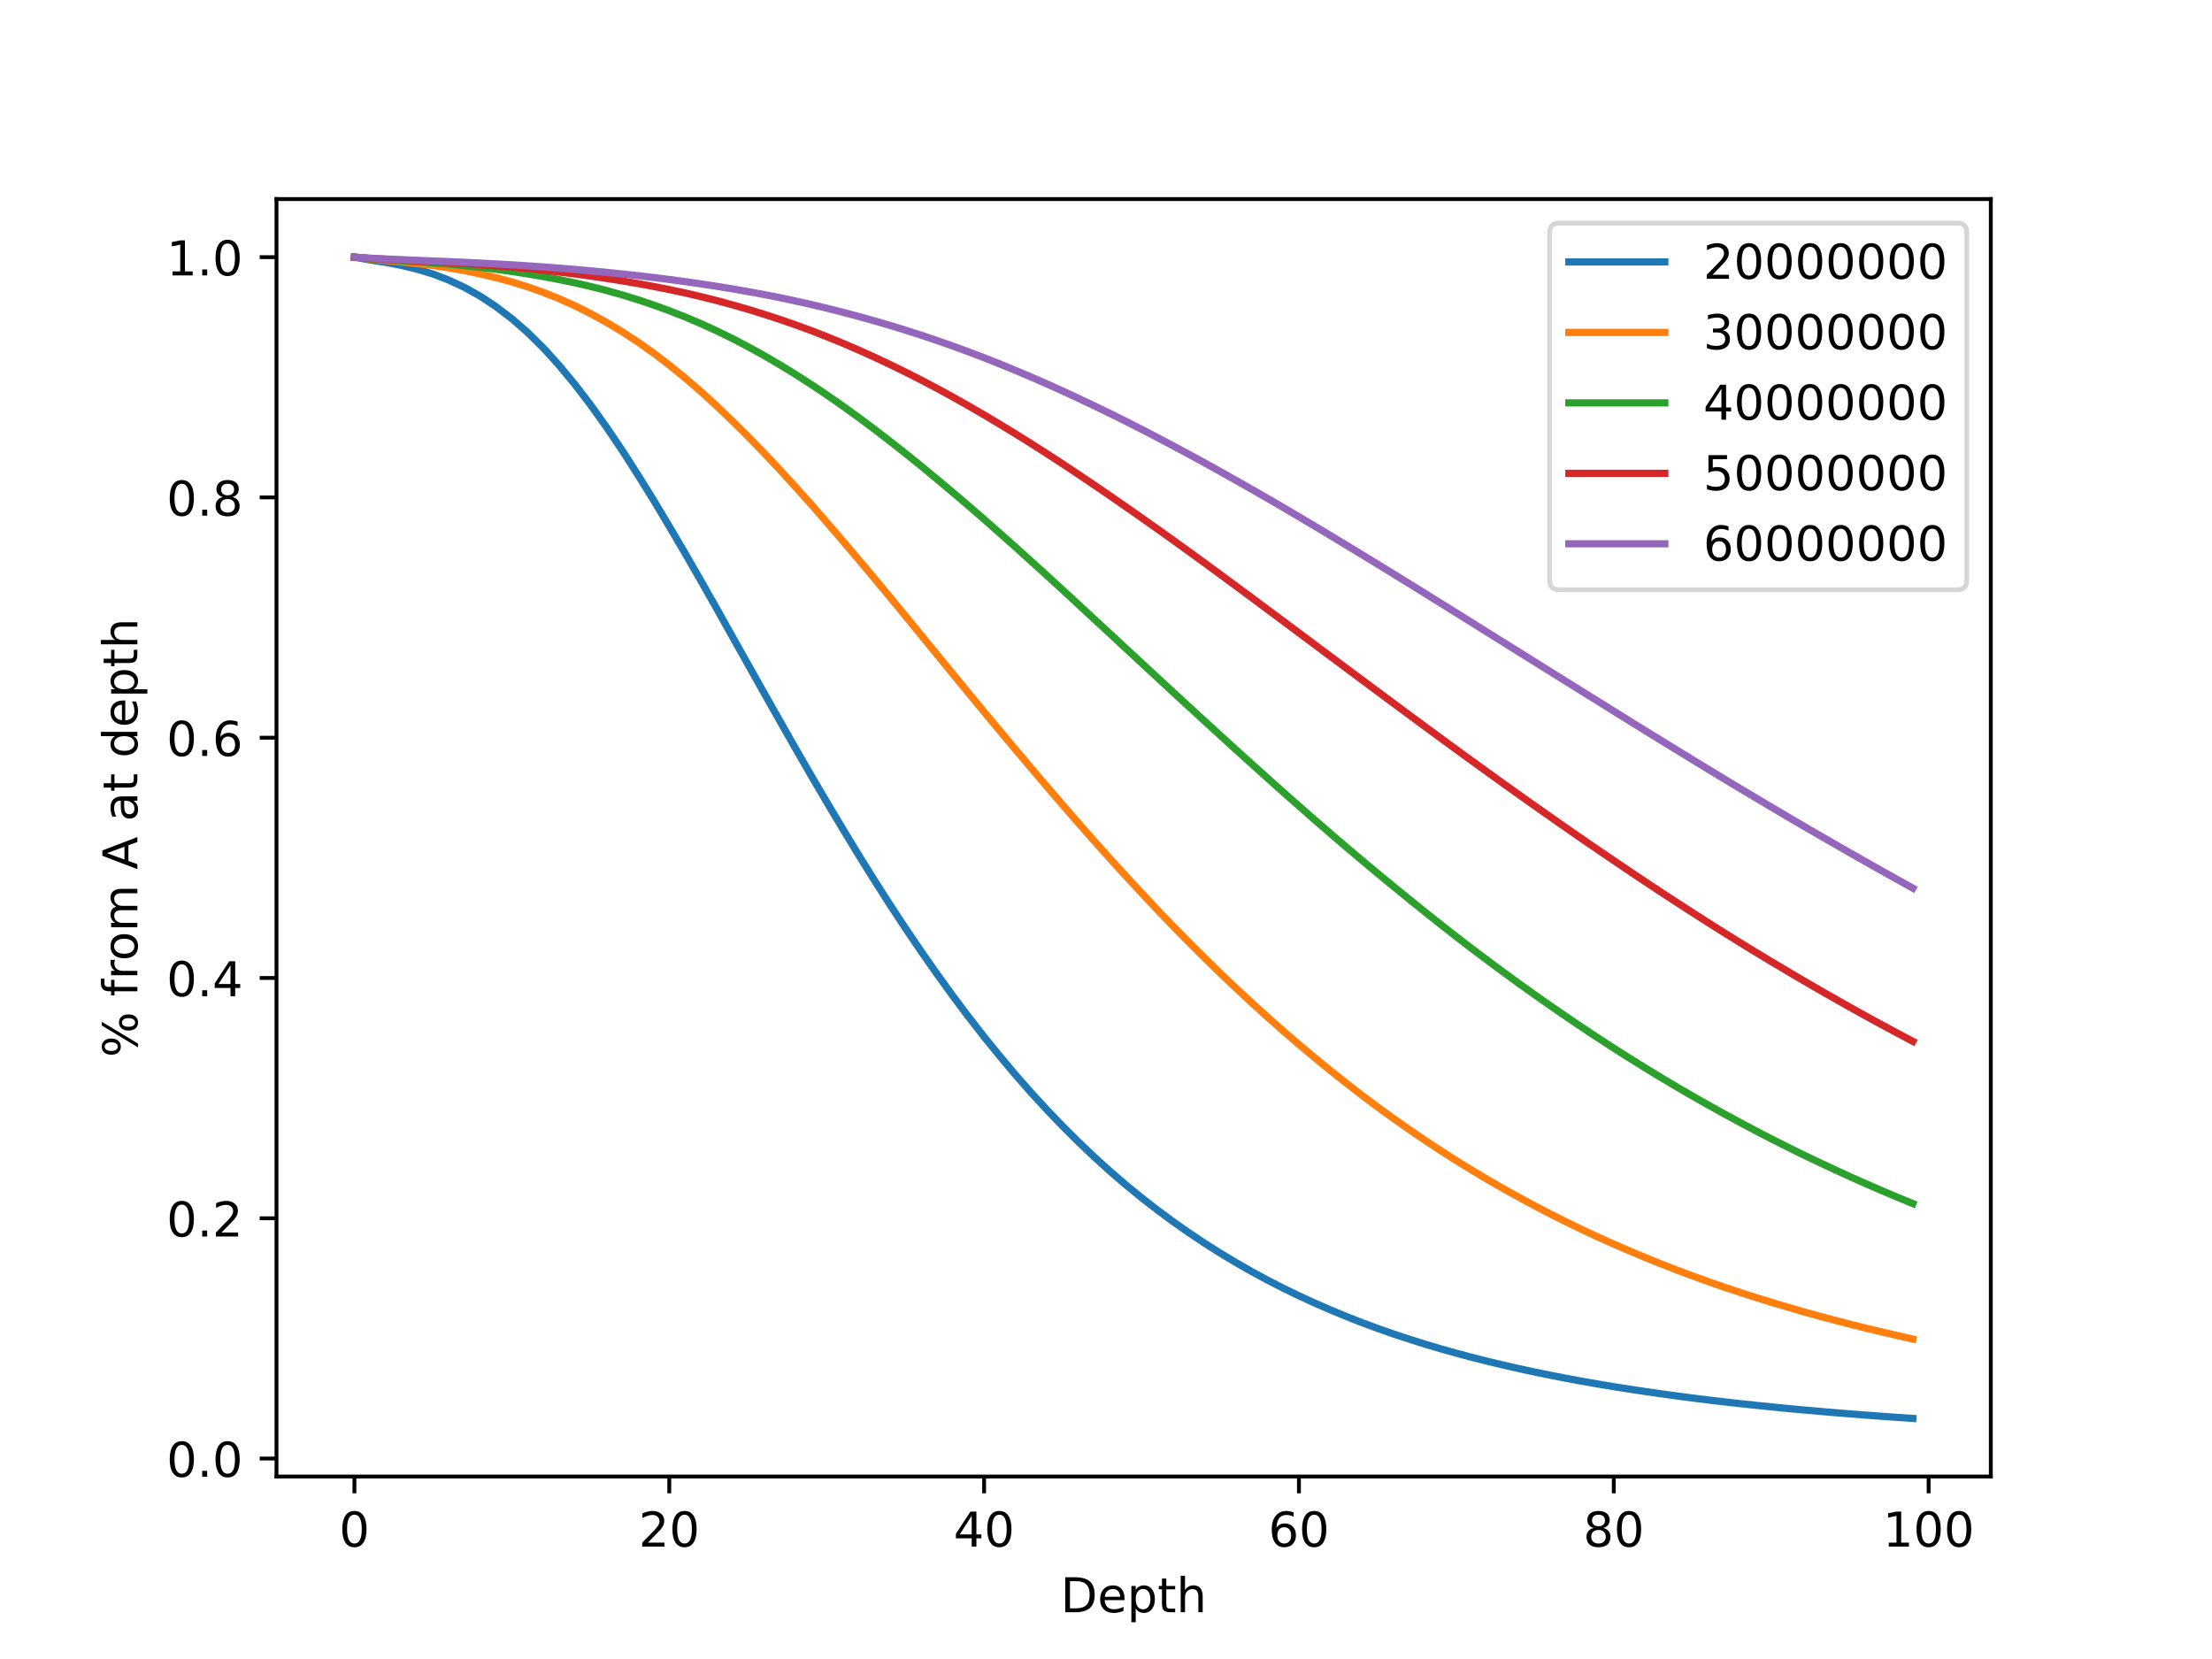 <?xml version="1.0" encoding="utf-8" standalone="no"?>
<!DOCTYPE svg PUBLIC "-//W3C//DTD SVG 1.1//EN"
  "http://www.w3.org/Graphics/SVG/1.1/DTD/svg11.dtd">
<!-- Created with matplotlib (https://matplotlib.org/) -->
<svg height="345.6pt" version="1.1" viewBox="0 0 460.8 345.6" width="460.8pt" xmlns="http://www.w3.org/2000/svg" xmlns:xlink="http://www.w3.org/1999/xlink">
 <defs>
  <style type="text/css">
*{stroke-linecap:butt;stroke-linejoin:round;}
  </style>
 </defs>
 <g id="figure_1">
  <g id="patch_1">
   <path d="M 0 345.6 
L 460.8 345.6 
L 460.8 0 
L 0 0 
z
" style="fill:#ffffff;"/>
  </g>
  <g id="axes_1">
   <g id="patch_2">
    <path d="M 57.6 307.584 
L 414.72 307.584 
L 414.72 41.472 
L 57.6 41.472 
z
" style="fill:#ffffff;"/>
   </g>
   <g id="matplotlib.axis_1">
    <g id="xtick_1">
     <g id="line2d_1">
      <defs>
       <path d="M 0 0 
L 0 3.5 
" id="m5c1bec80b6" style="stroke:#000000;stroke-width:0.8;"/>
      </defs>
      <g>
       <use style="stroke:#000000;stroke-width:0.8;" x="73.833" xlink:href="#m5c1bec80b6" y="307.584"/>
      </g>
     </g>
     <g id="text_1">
      <!-- 0 -->
      <defs>
       <path d="M 31.781 66.406 
Q 24.172 66.406 20.328 58.906 
Q 16.5 51.422 16.5 36.375 
Q 16.5 21.391 20.328 13.891 
Q 24.172 6.391 31.781 6.391 
Q 39.453 6.391 43.281 13.891 
Q 47.125 21.391 47.125 36.375 
Q 47.125 51.422 43.281 58.906 
Q 39.453 66.406 31.781 66.406 
z
M 31.781 74.219 
Q 44.047 74.219 50.516 64.516 
Q 56.984 54.828 56.984 36.375 
Q 56.984 17.969 50.516 8.266 
Q 44.047 -1.422 31.781 -1.422 
Q 19.531 -1.422 13.062 8.266 
Q 6.594 17.969 6.594 36.375 
Q 6.594 54.828 13.062 64.516 
Q 19.531 74.219 31.781 74.219 
z
" id="DejaVuSans-48"/>
      </defs>
      <g transform="translate(70.651 322.182)scale(0.1 -0.1)">
       <use xlink:href="#DejaVuSans-48"/>
      </g>
     </g>
    </g>
    <g id="xtick_2">
     <g id="line2d_2">
      <g>
       <use style="stroke:#000000;stroke-width:0.8;" x="139.42" xlink:href="#m5c1bec80b6" y="307.584"/>
      </g>
     </g>
     <g id="text_2">
      <!-- 20 -->
      <defs>
       <path d="M 19.188 8.297 
L 53.609 8.297 
L 53.609 0 
L 7.328 0 
L 7.328 8.297 
Q 12.938 14.109 22.625 23.891 
Q 32.328 33.688 34.812 36.531 
Q 39.547 41.844 41.422 45.531 
Q 43.312 49.219 43.312 52.781 
Q 43.312 58.594 39.234 62.25 
Q 35.156 65.922 28.609 65.922 
Q 23.969 65.922 18.812 64.312 
Q 13.672 62.703 7.812 59.422 
L 7.812 69.391 
Q 13.766 71.781 18.938 73 
Q 24.125 74.219 28.422 74.219 
Q 39.75 74.219 46.484 68.547 
Q 53.219 62.891 53.219 53.422 
Q 53.219 48.922 51.531 44.891 
Q 49.859 40.875 45.406 35.406 
Q 44.188 33.984 37.641 27.219 
Q 31.109 20.453 19.188 8.297 
z
" id="DejaVuSans-50"/>
      </defs>
      <g transform="translate(133.057 322.182)scale(0.1 -0.1)">
       <use xlink:href="#DejaVuSans-50"/>
       <use x="63.623" xlink:href="#DejaVuSans-48"/>
      </g>
     </g>
    </g>
    <g id="xtick_3">
     <g id="line2d_3">
      <g>
       <use style="stroke:#000000;stroke-width:0.8;" x="205.006" xlink:href="#m5c1bec80b6" y="307.584"/>
      </g>
     </g>
     <g id="text_3">
      <!-- 40 -->
      <defs>
       <path d="M 37.797 64.312 
L 12.891 25.391 
L 37.797 25.391 
z
M 35.203 72.906 
L 47.609 72.906 
L 47.609 25.391 
L 58.016 25.391 
L 58.016 17.188 
L 47.609 17.188 
L 47.609 0 
L 37.797 0 
L 37.797 17.188 
L 4.891 17.188 
L 4.891 26.703 
z
" id="DejaVuSans-52"/>
      </defs>
      <g transform="translate(198.644 322.182)scale(0.1 -0.1)">
       <use xlink:href="#DejaVuSans-52"/>
       <use x="63.623" xlink:href="#DejaVuSans-48"/>
      </g>
     </g>
    </g>
    <g id="xtick_4">
     <g id="line2d_4">
      <g>
       <use style="stroke:#000000;stroke-width:0.8;" x="270.593" xlink:href="#m5c1bec80b6" y="307.584"/>
      </g>
     </g>
     <g id="text_4">
      <!-- 60 -->
      <defs>
       <path d="M 33.016 40.375 
Q 26.375 40.375 22.484 35.828 
Q 18.609 31.297 18.609 23.391 
Q 18.609 15.531 22.484 10.953 
Q 26.375 6.391 33.016 6.391 
Q 39.656 6.391 43.531 10.953 
Q 47.406 15.531 47.406 23.391 
Q 47.406 31.297 43.531 35.828 
Q 39.656 40.375 33.016 40.375 
z
M 52.594 71.297 
L 52.594 62.312 
Q 48.875 64.062 45.094 64.984 
Q 41.312 65.922 37.594 65.922 
Q 27.828 65.922 22.672 59.328 
Q 17.531 52.734 16.797 39.406 
Q 19.672 43.656 24.016 45.922 
Q 28.375 48.188 33.594 48.188 
Q 44.578 48.188 50.953 41.516 
Q 57.328 34.859 57.328 23.391 
Q 57.328 12.156 50.688 5.359 
Q 44.047 -1.422 33.016 -1.422 
Q 20.359 -1.422 13.672 8.266 
Q 6.984 17.969 6.984 36.375 
Q 6.984 53.656 15.188 63.938 
Q 23.391 74.219 37.203 74.219 
Q 40.922 74.219 44.703 73.484 
Q 48.484 72.75 52.594 71.297 
z
" id="DejaVuSans-54"/>
      </defs>
      <g transform="translate(264.231 322.182)scale(0.1 -0.1)">
       <use xlink:href="#DejaVuSans-54"/>
       <use x="63.623" xlink:href="#DejaVuSans-48"/>
      </g>
     </g>
    </g>
    <g id="xtick_5">
     <g id="line2d_5">
      <g>
       <use style="stroke:#000000;stroke-width:0.8;" x="336.18" xlink:href="#m5c1bec80b6" y="307.584"/>
      </g>
     </g>
     <g id="text_5">
      <!-- 80 -->
      <defs>
       <path d="M 31.781 34.625 
Q 24.75 34.625 20.719 30.859 
Q 16.703 27.094 16.703 20.516 
Q 16.703 13.922 20.719 10.156 
Q 24.75 6.391 31.781 6.391 
Q 38.812 6.391 42.859 10.172 
Q 46.922 13.969 46.922 20.516 
Q 46.922 27.094 42.891 30.859 
Q 38.875 34.625 31.781 34.625 
z
M 21.922 38.812 
Q 15.578 40.375 12.031 44.719 
Q 8.5 49.078 8.5 55.328 
Q 8.5 64.062 14.719 69.141 
Q 20.953 74.219 31.781 74.219 
Q 42.672 74.219 48.875 69.141 
Q 55.078 64.062 55.078 55.328 
Q 55.078 49.078 51.531 44.719 
Q 48 40.375 41.703 38.812 
Q 48.828 37.156 52.797 32.312 
Q 56.781 27.484 56.781 20.516 
Q 56.781 9.906 50.312 4.234 
Q 43.844 -1.422 31.781 -1.422 
Q 19.734 -1.422 13.25 4.234 
Q 6.781 9.906 6.781 20.516 
Q 6.781 27.484 10.781 32.312 
Q 14.797 37.156 21.922 38.812 
z
M 18.312 54.391 
Q 18.312 48.734 21.844 45.562 
Q 25.391 42.391 31.781 42.391 
Q 38.141 42.391 41.719 45.562 
Q 45.312 48.734 45.312 54.391 
Q 45.312 60.062 41.719 63.234 
Q 38.141 66.406 31.781 66.406 
Q 25.391 66.406 21.844 63.234 
Q 18.312 60.062 18.312 54.391 
z
" id="DejaVuSans-56"/>
      </defs>
      <g transform="translate(329.817 322.182)scale(0.1 -0.1)">
       <use xlink:href="#DejaVuSans-56"/>
       <use x="63.623" xlink:href="#DejaVuSans-48"/>
      </g>
     </g>
    </g>
    <g id="xtick_6">
     <g id="line2d_6">
      <g>
       <use style="stroke:#000000;stroke-width:0.8;" x="401.767" xlink:href="#m5c1bec80b6" y="307.584"/>
      </g>
     </g>
     <g id="text_6">
      <!-- 100 -->
      <defs>
       <path d="M 12.406 8.297 
L 28.516 8.297 
L 28.516 63.922 
L 10.984 60.406 
L 10.984 69.391 
L 28.422 72.906 
L 38.281 72.906 
L 38.281 8.297 
L 54.391 8.297 
L 54.391 0 
L 12.406 0 
z
" id="DejaVuSans-49"/>
      </defs>
      <g transform="translate(392.223 322.182)scale(0.1 -0.1)">
       <use xlink:href="#DejaVuSans-49"/>
       <use x="63.623" xlink:href="#DejaVuSans-48"/>
       <use x="127.246" xlink:href="#DejaVuSans-48"/>
      </g>
     </g>
    </g>
    <g id="text_7">
     <!-- Depth -->
     <defs>
      <path d="M 19.672 64.797 
L 19.672 8.109 
L 31.594 8.109 
Q 46.688 8.109 53.688 14.938 
Q 60.688 21.781 60.688 36.531 
Q 60.688 51.172 53.688 57.984 
Q 46.688 64.797 31.594 64.797 
z
M 9.812 72.906 
L 30.078 72.906 
Q 51.266 72.906 61.172 64.094 
Q 71.094 55.281 71.094 36.531 
Q 71.094 17.672 61.125 8.828 
Q 51.172 0 30.078 0 
L 9.812 0 
z
" id="DejaVuSans-68"/>
      <path d="M 56.203 29.594 
L 56.203 25.203 
L 14.891 25.203 
Q 15.484 15.922 20.484 11.062 
Q 25.484 6.203 34.422 6.203 
Q 39.594 6.203 44.453 7.469 
Q 49.312 8.734 54.109 11.281 
L 54.109 2.781 
Q 49.266 0.734 44.188 -0.344 
Q 39.109 -1.422 33.891 -1.422 
Q 20.797 -1.422 13.156 6.188 
Q 5.516 13.812 5.516 26.812 
Q 5.516 40.234 12.766 48.109 
Q 20.016 56 32.328 56 
Q 43.359 56 49.781 48.891 
Q 56.203 41.797 56.203 29.594 
z
M 47.219 32.234 
Q 47.125 39.594 43.094 43.984 
Q 39.062 48.391 32.422 48.391 
Q 24.906 48.391 20.391 44.141 
Q 15.875 39.891 15.188 32.172 
z
" id="DejaVuSans-101"/>
      <path d="M 18.109 8.203 
L 18.109 -20.797 
L 9.078 -20.797 
L 9.078 54.688 
L 18.109 54.688 
L 18.109 46.391 
Q 20.953 51.266 25.266 53.625 
Q 29.594 56 35.594 56 
Q 45.562 56 51.781 48.094 
Q 58.016 40.188 58.016 27.297 
Q 58.016 14.406 51.781 6.484 
Q 45.562 -1.422 35.594 -1.422 
Q 29.594 -1.422 25.266 0.953 
Q 20.953 3.328 18.109 8.203 
z
M 48.688 27.297 
Q 48.688 37.203 44.609 42.844 
Q 40.531 48.484 33.406 48.484 
Q 26.266 48.484 22.188 42.844 
Q 18.109 37.203 18.109 27.297 
Q 18.109 17.391 22.188 11.75 
Q 26.266 6.109 33.406 6.109 
Q 40.531 6.109 44.609 11.75 
Q 48.688 17.391 48.688 27.297 
z
" id="DejaVuSans-112"/>
      <path d="M 18.312 70.219 
L 18.312 54.688 
L 36.812 54.688 
L 36.812 47.703 
L 18.312 47.703 
L 18.312 18.016 
Q 18.312 11.328 20.141 9.422 
Q 21.969 7.516 27.594 7.516 
L 36.812 7.516 
L 36.812 0 
L 27.594 0 
Q 17.188 0 13.234 3.875 
Q 9.281 7.766 9.281 18.016 
L 9.281 47.703 
L 2.688 47.703 
L 2.688 54.688 
L 9.281 54.688 
L 9.281 70.219 
z
" id="DejaVuSans-116"/>
      <path d="M 54.891 33.016 
L 54.891 0 
L 45.906 0 
L 45.906 32.719 
Q 45.906 40.484 42.875 44.328 
Q 39.844 48.188 33.797 48.188 
Q 26.516 48.188 22.312 43.547 
Q 18.109 38.922 18.109 30.906 
L 18.109 0 
L 9.078 0 
L 9.078 75.984 
L 18.109 75.984 
L 18.109 46.188 
Q 21.344 51.125 25.703 53.562 
Q 30.078 56 35.797 56 
Q 45.219 56 50.047 50.172 
Q 54.891 44.344 54.891 33.016 
z
" id="DejaVuSans-104"/>
     </defs>
     <g transform="translate(220.93 335.861)scale(0.1 -0.1)">
      <use xlink:href="#DejaVuSans-68"/>
      <use x="77.002" xlink:href="#DejaVuSans-101"/>
      <use x="138.525" xlink:href="#DejaVuSans-112"/>
      <use x="202.002" xlink:href="#DejaVuSans-116"/>
      <use x="241.211" xlink:href="#DejaVuSans-104"/>
     </g>
    </g>
   </g>
   <g id="matplotlib.axis_2">
    <g id="ytick_1">
     <g id="line2d_7">
      <defs>
       <path d="M 0 0 
L -3.5 0 
" id="m03c098bdc5" style="stroke:#000000;stroke-width:0.8;"/>
      </defs>
      <g>
       <use style="stroke:#000000;stroke-width:0.8;" x="57.6" xlink:href="#m03c098bdc5" y="303.841"/>
      </g>
     </g>
     <g id="text_8">
      <!-- 0.0 -->
      <defs>
       <path d="M 10.688 12.406 
L 21 12.406 
L 21 0 
L 10.688 0 
z
" id="DejaVuSans-46"/>
      </defs>
      <g transform="translate(34.697 307.64)scale(0.1 -0.1)">
       <use xlink:href="#DejaVuSans-48"/>
       <use x="63.623" xlink:href="#DejaVuSans-46"/>
       <use x="95.41" xlink:href="#DejaVuSans-48"/>
      </g>
     </g>
    </g>
    <g id="ytick_2">
     <g id="line2d_8">
      <g>
       <use style="stroke:#000000;stroke-width:0.8;" x="57.6" xlink:href="#m03c098bdc5" y="253.786"/>
      </g>
     </g>
     <g id="text_9">
      <!-- 0.2 -->
      <g transform="translate(34.697 257.585)scale(0.1 -0.1)">
       <use xlink:href="#DejaVuSans-48"/>
       <use x="63.623" xlink:href="#DejaVuSans-46"/>
       <use x="95.41" xlink:href="#DejaVuSans-50"/>
      </g>
     </g>
    </g>
    <g id="ytick_3">
     <g id="line2d_9">
      <g>
       <use style="stroke:#000000;stroke-width:0.8;" x="57.6" xlink:href="#m03c098bdc5" y="203.732"/>
      </g>
     </g>
     <g id="text_10">
      <!-- 0.4 -->
      <g transform="translate(34.697 207.531)scale(0.1 -0.1)">
       <use xlink:href="#DejaVuSans-48"/>
       <use x="63.623" xlink:href="#DejaVuSans-46"/>
       <use x="95.41" xlink:href="#DejaVuSans-52"/>
      </g>
     </g>
    </g>
    <g id="ytick_4">
     <g id="line2d_10">
      <g>
       <use style="stroke:#000000;stroke-width:0.8;" x="57.6" xlink:href="#m03c098bdc5" y="153.677"/>
      </g>
     </g>
     <g id="text_11">
      <!-- 0.6 -->
      <g transform="translate(34.697 157.476)scale(0.1 -0.1)">
       <use xlink:href="#DejaVuSans-48"/>
       <use x="63.623" xlink:href="#DejaVuSans-46"/>
       <use x="95.41" xlink:href="#DejaVuSans-54"/>
      </g>
     </g>
    </g>
    <g id="ytick_5">
     <g id="line2d_11">
      <g>
       <use style="stroke:#000000;stroke-width:0.8;" x="57.6" xlink:href="#m03c098bdc5" y="103.623"/>
      </g>
     </g>
     <g id="text_12">
      <!-- 0.8 -->
      <g transform="translate(34.697 107.422)scale(0.1 -0.1)">
       <use xlink:href="#DejaVuSans-48"/>
       <use x="63.623" xlink:href="#DejaVuSans-46"/>
       <use x="95.41" xlink:href="#DejaVuSans-56"/>
      </g>
     </g>
    </g>
    <g id="ytick_6">
     <g id="line2d_12">
      <g>
       <use style="stroke:#000000;stroke-width:0.8;" x="57.6" xlink:href="#m03c098bdc5" y="53.568"/>
      </g>
     </g>
     <g id="text_13">
      <!-- 1.0 -->
      <g transform="translate(34.697 57.367)scale(0.1 -0.1)">
       <use xlink:href="#DejaVuSans-49"/>
       <use x="63.623" xlink:href="#DejaVuSans-46"/>
       <use x="95.41" xlink:href="#DejaVuSans-48"/>
      </g>
     </g>
    </g>
    <g id="text_14">
     <!-- % from A at depth -->
     <defs>
      <path d="M 72.703 32.078 
Q 68.453 32.078 66.031 28.469 
Q 63.625 24.859 63.625 18.406 
Q 63.625 12.062 66.031 8.422 
Q 68.453 4.781 72.703 4.781 
Q 76.859 4.781 79.266 8.422 
Q 81.688 12.062 81.688 18.406 
Q 81.688 24.812 79.266 28.438 
Q 76.859 32.078 72.703 32.078 
z
M 72.703 38.281 
Q 80.422 38.281 84.953 32.906 
Q 89.5 27.547 89.5 18.406 
Q 89.5 9.281 84.938 3.922 
Q 80.375 -1.422 72.703 -1.422 
Q 64.891 -1.422 60.344 3.922 
Q 55.812 9.281 55.812 18.406 
Q 55.812 27.594 60.375 32.938 
Q 64.938 38.281 72.703 38.281 
z
M 22.312 68.016 
Q 18.109 68.016 15.688 64.375 
Q 13.281 60.75 13.281 54.391 
Q 13.281 47.953 15.672 44.328 
Q 18.062 40.719 22.312 40.719 
Q 26.562 40.719 28.969 44.328 
Q 31.391 47.953 31.391 54.391 
Q 31.391 60.688 28.953 64.344 
Q 26.516 68.016 22.312 68.016 
z
M 66.406 74.219 
L 74.219 74.219 
L 28.609 -1.422 
L 20.797 -1.422 
z
M 22.312 74.219 
Q 30.031 74.219 34.609 68.875 
Q 39.203 63.531 39.203 54.391 
Q 39.203 45.172 34.641 39.844 
Q 30.078 34.516 22.312 34.516 
Q 14.547 34.516 10.031 39.859 
Q 5.516 45.219 5.516 54.391 
Q 5.516 63.484 10.047 68.844 
Q 14.594 74.219 22.312 74.219 
z
" id="DejaVuSans-37"/>
      <path id="DejaVuSans-32"/>
      <path d="M 37.109 75.984 
L 37.109 68.5 
L 28.516 68.5 
Q 23.688 68.5 21.797 66.547 
Q 19.922 64.594 19.922 59.516 
L 19.922 54.688 
L 34.719 54.688 
L 34.719 47.703 
L 19.922 47.703 
L 19.922 0 
L 10.891 0 
L 10.891 47.703 
L 2.297 47.703 
L 2.297 54.688 
L 10.891 54.688 
L 10.891 58.5 
Q 10.891 67.625 15.141 71.797 
Q 19.391 75.984 28.609 75.984 
z
" id="DejaVuSans-102"/>
      <path d="M 41.109 46.297 
Q 39.594 47.172 37.812 47.578 
Q 36.031 48 33.891 48 
Q 26.266 48 22.188 43.047 
Q 18.109 38.094 18.109 28.812 
L 18.109 0 
L 9.078 0 
L 9.078 54.688 
L 18.109 54.688 
L 18.109 46.188 
Q 20.953 51.172 25.484 53.578 
Q 30.031 56 36.531 56 
Q 37.453 56 38.578 55.875 
Q 39.703 55.766 41.062 55.516 
z
" id="DejaVuSans-114"/>
      <path d="M 30.609 48.391 
Q 23.391 48.391 19.188 42.75 
Q 14.984 37.109 14.984 27.297 
Q 14.984 17.484 19.156 11.844 
Q 23.344 6.203 30.609 6.203 
Q 37.797 6.203 41.984 11.859 
Q 46.188 17.531 46.188 27.297 
Q 46.188 37.016 41.984 42.703 
Q 37.797 48.391 30.609 48.391 
z
M 30.609 56 
Q 42.328 56 49.016 48.375 
Q 55.719 40.766 55.719 27.297 
Q 55.719 13.875 49.016 6.219 
Q 42.328 -1.422 30.609 -1.422 
Q 18.844 -1.422 12.172 6.219 
Q 5.516 13.875 5.516 27.297 
Q 5.516 40.766 12.172 48.375 
Q 18.844 56 30.609 56 
z
" id="DejaVuSans-111"/>
      <path d="M 52 44.188 
Q 55.375 50.25 60.062 53.125 
Q 64.75 56 71.094 56 
Q 79.641 56 84.281 50.016 
Q 88.922 44.047 88.922 33.016 
L 88.922 0 
L 79.891 0 
L 79.891 32.719 
Q 79.891 40.578 77.094 44.375 
Q 74.312 48.188 68.609 48.188 
Q 61.625 48.188 57.562 43.547 
Q 53.516 38.922 53.516 30.906 
L 53.516 0 
L 44.484 0 
L 44.484 32.719 
Q 44.484 40.625 41.703 44.406 
Q 38.922 48.188 33.109 48.188 
Q 26.219 48.188 22.156 43.531 
Q 18.109 38.875 18.109 30.906 
L 18.109 0 
L 9.078 0 
L 9.078 54.688 
L 18.109 54.688 
L 18.109 46.188 
Q 21.188 51.219 25.484 53.609 
Q 29.781 56 35.688 56 
Q 41.656 56 45.828 52.969 
Q 50 49.953 52 44.188 
z
" id="DejaVuSans-109"/>
      <path d="M 34.188 63.188 
L 20.797 26.906 
L 47.609 26.906 
z
M 28.609 72.906 
L 39.797 72.906 
L 67.578 0 
L 57.328 0 
L 50.688 18.703 
L 17.828 18.703 
L 11.188 0 
L 0.781 0 
z
" id="DejaVuSans-65"/>
      <path d="M 34.281 27.484 
Q 23.391 27.484 19.188 25 
Q 14.984 22.516 14.984 16.5 
Q 14.984 11.719 18.141 8.906 
Q 21.297 6.109 26.703 6.109 
Q 34.188 6.109 38.703 11.406 
Q 43.219 16.703 43.219 25.484 
L 43.219 27.484 
z
M 52.203 31.203 
L 52.203 0 
L 43.219 0 
L 43.219 8.297 
Q 40.141 3.328 35.547 0.953 
Q 30.953 -1.422 24.312 -1.422 
Q 15.922 -1.422 10.953 3.297 
Q 6 8.016 6 15.922 
Q 6 25.141 12.172 29.828 
Q 18.359 34.516 30.609 34.516 
L 43.219 34.516 
L 43.219 35.406 
Q 43.219 41.609 39.141 45 
Q 35.062 48.391 27.688 48.391 
Q 23 48.391 18.547 47.266 
Q 14.109 46.141 10.016 43.891 
L 10.016 52.203 
Q 14.938 54.109 19.578 55.047 
Q 24.219 56 28.609 56 
Q 40.484 56 46.344 49.844 
Q 52.203 43.703 52.203 31.203 
z
" id="DejaVuSans-97"/>
      <path d="M 45.406 46.391 
L 45.406 75.984 
L 54.391 75.984 
L 54.391 0 
L 45.406 0 
L 45.406 8.203 
Q 42.578 3.328 38.25 0.953 
Q 33.938 -1.422 27.875 -1.422 
Q 17.969 -1.422 11.734 6.484 
Q 5.516 14.406 5.516 27.297 
Q 5.516 40.188 11.734 48.094 
Q 17.969 56 27.875 56 
Q 33.938 56 38.25 53.625 
Q 42.578 51.266 45.406 46.391 
z
M 14.797 27.297 
Q 14.797 17.391 18.875 11.75 
Q 22.953 6.109 30.078 6.109 
Q 37.203 6.109 41.297 11.75 
Q 45.406 17.391 45.406 27.297 
Q 45.406 37.203 41.297 42.844 
Q 37.203 48.484 30.078 48.484 
Q 22.953 48.484 18.875 42.844 
Q 14.797 37.203 14.797 27.297 
z
" id="DejaVuSans-100"/>
     </defs>
     <g transform="translate(28.617 220.266)rotate(-90)scale(0.1 -0.1)">
      <use xlink:href="#DejaVuSans-37"/>
      <use x="95.02" xlink:href="#DejaVuSans-32"/>
      <use x="126.807" xlink:href="#DejaVuSans-102"/>
      <use x="162.012" xlink:href="#DejaVuSans-114"/>
      <use x="200.875" xlink:href="#DejaVuSans-111"/>
      <use x="262.057" xlink:href="#DejaVuSans-109"/>
      <use x="359.469" xlink:href="#DejaVuSans-32"/>
      <use x="391.256" xlink:href="#DejaVuSans-65"/>
      <use x="459.664" xlink:href="#DejaVuSans-32"/>
      <use x="491.451" xlink:href="#DejaVuSans-97"/>
      <use x="552.73" xlink:href="#DejaVuSans-116"/>
      <use x="591.939" xlink:href="#DejaVuSans-32"/>
      <use x="623.727" xlink:href="#DejaVuSans-100"/>
      <use x="687.203" xlink:href="#DejaVuSans-101"/>
      <use x="748.727" xlink:href="#DejaVuSans-112"/>
      <use x="812.203" xlink:href="#DejaVuSans-116"/>
      <use x="851.412" xlink:href="#DejaVuSans-104"/>
     </g>
    </g>
   </g>
   <g id="line2d_13">
    <path clip-path="url(#p8eb673b7f0)" d="M 73.833 53.568 
L 77.112 54.169 
L 80.391 54.669 
L 83.671 55.301 
L 86.95 56.095 
L 90.229 57.098 
L 93.509 58.354 
L 96.788 59.888 
L 100.067 61.718 
L 103.347 63.888 
L 106.626 66.389 
L 109.905 69.253 
L 113.185 72.488 
L 116.464 76.101 
L 119.743 80.061 
L 123.023 84.335 
L 126.302 88.923 
L 129.581 93.774 
L 132.861 98.889 
L 136.14 104.169 
L 139.42 109.642 
L 142.699 115.233 
L 145.978 120.929 
L 149.258 126.71 
L 152.537 132.558 
L 155.816 138.396 
L 159.096 144.239 
L 162.375 150.031 
L 165.654 155.804 
L 168.934 161.489 
L 172.213 167.063 
L 175.492 172.56 
L 178.772 177.955 
L 182.051 183.223 
L 185.33 188.367 
L 188.61 193.343 
L 191.889 198.186 
L 195.168 202.865 
L 198.448 207.403 
L 201.727 211.774 
L 205.006 215.985 
L 208.286 220.029 
L 211.565 223.922 
L 214.844 227.662 
L 218.124 231.229 
L 221.403 234.642 
L 224.682 237.902 
L 227.962 241.025 
L 231.241 243.995 
L 234.52 246.814 
L 237.8 249.502 
L 241.079 252.05 
L 244.358 254.474 
L 247.638 256.78 
L 250.917 258.966 
L 254.196 261.044 
L 257.476 263.021 
L 260.755 264.894 
L 264.034 266.665 
L 267.314 268.348 
L 270.593 269.937 
L 273.872 271.447 
L 277.152 272.876 
L 280.431 274.233 
L 283.71 275.52 
L 286.99 276.736 
L 290.269 277.884 
L 293.548 278.966 
L 296.828 279.999 
L 300.107 280.974 
L 303.386 281.899 
L 306.666 282.773 
L 309.945 283.598 
L 313.224 284.383 
L 316.504 285.13 
L 319.783 285.838 
L 323.062 286.508 
L 326.342 287.144 
L 329.621 287.748 
L 332.9 288.321 
L 336.18 288.866 
L 339.459 289.386 
L 342.739 289.88 
L 346.018 290.35 
L 349.297 290.8 
L 352.577 291.23 
L 355.856 291.637 
L 359.135 292.022 
L 362.415 292.392 
L 365.694 292.742 
L 368.973 293.076 
L 372.253 293.397 
L 375.532 293.702 
L 378.811 293.993 
L 382.091 294.27 
L 385.37 294.535 
L 388.649 294.79 
L 391.929 295.034 
L 395.208 295.266 
L 398.487 295.488 
" style="fill:none;stroke:#1f77b4;stroke-linecap:square;stroke-width:1.5;"/>
   </g>
   <g id="line2d_14">
    <path clip-path="url(#p8eb673b7f0)" d="M 73.833 53.568 
L 77.112 53.968 
L 80.391 54.265 
L 83.671 54.58 
L 86.95 54.915 
L 90.229 55.32 
L 93.509 55.809 
L 96.788 56.389 
L 100.067 57.076 
L 103.347 57.849 
L 106.626 58.734 
L 109.905 59.757 
L 113.185 60.91 
L 116.464 62.218 
L 119.743 63.687 
L 123.023 65.329 
L 126.302 67.123 
L 129.581 69.091 
L 132.861 71.23 
L 136.14 73.546 
L 139.42 76.052 
L 142.699 78.725 
L 145.978 81.543 
L 149.258 84.528 
L 152.537 87.669 
L 155.816 90.914 
L 159.096 94.283 
L 162.375 97.78 
L 165.654 101.363 
L 168.934 105.017 
L 172.213 108.787 
L 175.492 112.598 
L 178.772 116.464 
L 182.051 120.358 
L 185.33 124.315 
L 188.61 128.302 
L 191.889 132.311 
L 195.168 136.318 
L 198.448 140.336 
L 201.727 144.325 
L 205.006 148.3 
L 208.286 152.242 
L 211.565 156.162 
L 214.844 160.042 
L 218.124 163.902 
L 221.403 167.715 
L 224.682 171.492 
L 227.962 175.21 
L 231.241 178.875 
L 234.52 182.473 
L 237.8 186.017 
L 241.079 189.507 
L 244.358 192.922 
L 247.638 196.264 
L 250.917 199.52 
L 254.196 202.716 
L 257.476 205.841 
L 260.755 208.891 
L 264.034 211.862 
L 267.314 214.76 
L 270.593 217.589 
L 273.872 220.337 
L 277.152 223.017 
L 280.431 225.621 
L 283.71 228.155 
L 286.99 230.617 
L 290.269 232.989 
L 293.548 235.295 
L 296.828 237.528 
L 300.107 239.69 
L 303.386 241.786 
L 306.666 243.804 
L 309.945 245.759 
L 313.224 247.65 
L 316.504 249.469 
L 319.783 251.235 
L 323.062 252.938 
L 326.342 254.585 
L 329.621 256.175 
L 332.9 257.699 
L 336.18 259.168 
L 339.459 260.588 
L 342.739 261.963 
L 346.018 263.292 
L 349.297 264.565 
L 352.577 265.793 
L 355.856 266.976 
L 359.135 268.119 
L 362.415 269.212 
L 365.694 270.264 
L 368.973 271.28 
L 372.253 272.257 
L 375.532 273.211 
L 378.811 274.124 
L 382.091 275 
L 385.37 275.846 
L 388.649 276.663 
L 391.929 277.451 
L 395.208 278.214 
L 398.487 278.949 
" style="fill:none;stroke:#ff7f0e;stroke-linecap:square;stroke-width:1.5;"/>
   </g>
   <g id="line2d_15">
    <path clip-path="url(#p8eb673b7f0)" d="M 73.833 53.568 
L 77.112 53.883 
L 80.391 54.093 
L 83.671 54.318 
L 86.95 54.529 
L 90.229 54.768 
L 93.509 55.036 
L 96.788 55.348 
L 100.067 55.703 
L 103.347 56.103 
L 106.626 56.558 
L 109.905 57.065 
L 113.185 57.623 
L 116.464 58.245 
L 119.743 58.925 
L 123.023 59.674 
L 126.302 60.503 
L 129.581 61.424 
L 132.861 62.435 
L 136.14 63.534 
L 139.42 64.731 
L 142.699 66.019 
L 145.978 67.406 
L 149.258 68.903 
L 152.537 70.504 
L 155.816 72.218 
L 159.096 74.027 
L 162.375 75.939 
L 165.654 77.952 
L 168.934 80.06 
L 172.213 82.251 
L 175.492 84.527 
L 178.772 86.896 
L 182.051 89.336 
L 185.33 91.858 
L 188.61 94.438 
L 191.889 97.088 
L 195.168 99.796 
L 198.448 102.545 
L 201.727 105.339 
L 205.006 108.182 
L 208.286 111.07 
L 211.565 113.99 
L 214.844 116.944 
L 218.124 119.919 
L 221.403 122.916 
L 224.682 125.947 
L 227.962 128.989 
L 231.241 132.022 
L 234.52 135.061 
L 237.8 138.099 
L 241.079 141.132 
L 244.358 144.165 
L 247.638 147.181 
L 250.917 150.191 
L 254.196 153.189 
L 257.476 156.178 
L 260.755 159.136 
L 264.034 162.085 
L 267.314 165.013 
L 270.593 167.911 
L 273.872 170.787 
L 277.152 173.633 
L 280.431 176.44 
L 283.71 179.206 
L 286.99 181.949 
L 290.269 184.647 
L 293.548 187.318 
L 296.828 189.961 
L 300.107 192.566 
L 303.386 195.133 
L 306.666 197.65 
L 309.945 200.122 
L 313.224 202.55 
L 316.504 204.939 
L 319.783 207.28 
L 323.062 209.581 
L 326.342 211.836 
L 329.621 214.054 
L 332.9 216.225 
L 336.18 218.352 
L 339.459 220.437 
L 342.739 222.478 
L 346.018 224.473 
L 349.297 226.423 
L 352.577 228.326 
L 355.856 230.19 
L 359.135 232.015 
L 362.415 233.792 
L 365.694 235.533 
L 368.973 237.233 
L 372.253 238.888 
L 375.532 240.503 
L 378.811 242.071 
L 382.091 243.609 
L 385.37 245.11 
L 388.649 246.567 
L 391.929 247.997 
L 395.208 249.386 
L 398.487 250.739 
" style="fill:none;stroke:#2ca02c;stroke-linecap:square;stroke-width:1.5;"/>
   </g>
   <g id="line2d_16">
    <path clip-path="url(#p8eb673b7f0)" d="M 73.833 53.568 
L 77.112 53.827 
L 80.391 54.011 
L 83.671 54.187 
L 86.95 54.345 
L 90.229 54.517 
L 93.509 54.694 
L 96.788 54.892 
L 100.067 55.122 
L 103.347 55.372 
L 106.626 55.655 
L 109.905 55.962 
L 113.185 56.301 
L 116.464 56.671 
L 119.743 57.072 
L 123.023 57.513 
L 126.302 57.989 
L 129.581 58.508 
L 132.861 59.068 
L 136.14 59.672 
L 139.42 60.324 
L 142.699 61.023 
L 145.978 61.787 
L 149.258 62.607 
L 152.537 63.491 
L 155.816 64.436 
L 159.096 65.445 
L 162.375 66.515 
L 165.654 67.65 
L 168.934 68.849 
L 172.213 70.124 
L 175.492 71.465 
L 178.772 72.877 
L 182.051 74.355 
L 185.33 75.896 
L 188.61 77.502 
L 191.889 79.161 
L 195.168 80.888 
L 198.448 82.684 
L 201.727 84.531 
L 205.006 86.431 
L 208.286 88.39 
L 211.565 90.388 
L 214.844 92.437 
L 218.124 94.527 
L 221.403 96.662 
L 224.682 98.838 
L 227.962 101.05 
L 231.241 103.291 
L 234.52 105.564 
L 237.8 107.854 
L 241.079 110.171 
L 244.358 112.509 
L 247.638 114.876 
L 250.917 117.26 
L 254.196 119.662 
L 257.476 122.082 
L 260.755 124.507 
L 264.034 126.95 
L 267.314 129.389 
L 270.593 131.835 
L 273.872 134.284 
L 277.152 136.73 
L 280.431 139.177 
L 283.71 141.621 
L 286.99 144.058 
L 290.269 146.491 
L 293.548 148.92 
L 296.828 151.343 
L 300.107 153.752 
L 303.386 156.146 
L 306.666 158.532 
L 309.945 160.902 
L 313.224 163.261 
L 316.504 165.604 
L 319.783 167.924 
L 323.062 170.233 
L 326.342 172.525 
L 329.621 174.801 
L 332.9 177.044 
L 336.18 179.274 
L 339.459 181.487 
L 342.739 183.682 
L 346.018 185.849 
L 349.297 187.99 
L 352.577 190.11 
L 355.856 192.206 
L 359.135 194.278 
L 362.415 196.316 
L 365.694 198.327 
L 368.973 200.302 
L 372.253 202.256 
L 375.532 204.193 
L 378.811 206.089 
L 382.091 207.967 
L 385.37 209.823 
L 388.649 211.643 
L 391.929 213.437 
L 395.208 215.198 
L 398.487 216.935 
" style="fill:none;stroke:#d62728;stroke-linecap:square;stroke-width:1.5;"/>
   </g>
   <g id="line2d_17">
    <path clip-path="url(#p8eb673b7f0)" d="M 73.833 53.568 
L 77.112 53.787 
L 80.391 53.947 
L 83.671 54.101 
L 86.95 54.237 
L 90.229 54.368 
L 93.509 54.503 
L 96.788 54.644 
L 100.067 54.804 
L 103.347 54.98 
L 106.626 55.171 
L 109.905 55.377 
L 113.185 55.607 
L 116.464 55.859 
L 119.743 56.128 
L 123.023 56.419 
L 126.302 56.734 
L 129.581 57.066 
L 132.861 57.42 
L 136.14 57.809 
L 139.42 58.222 
L 142.699 58.663 
L 145.978 59.135 
L 149.258 59.634 
L 152.537 60.17 
L 155.816 60.743 
L 159.096 61.345 
L 162.375 61.995 
L 165.654 62.688 
L 168.934 63.418 
L 172.213 64.202 
L 175.492 65.029 
L 178.772 65.896 
L 182.051 66.811 
L 185.33 67.764 
L 188.61 68.768 
L 191.889 69.827 
L 195.168 70.928 
L 198.448 72.08 
L 201.727 73.275 
L 205.006 74.523 
L 208.286 75.825 
L 211.565 77.173 
L 214.844 78.557 
L 218.124 79.993 
L 221.403 81.469 
L 224.682 82.994 
L 227.962 84.545 
L 231.241 86.131 
L 234.52 87.761 
L 237.8 89.429 
L 241.079 91.127 
L 244.358 92.86 
L 247.638 94.622 
L 250.917 96.407 
L 254.196 98.226 
L 257.476 100.064 
L 260.755 101.926 
L 264.034 103.806 
L 267.314 105.718 
L 270.593 107.651 
L 273.872 109.604 
L 277.152 111.562 
L 280.431 113.543 
L 283.71 115.538 
L 286.99 117.538 
L 290.269 119.549 
L 293.548 121.569 
L 296.828 123.603 
L 300.107 125.646 
L 303.386 127.682 
L 306.666 129.729 
L 309.945 131.78 
L 313.224 133.832 
L 316.504 135.878 
L 319.783 137.922 
L 323.062 139.97 
L 326.342 142.018 
L 329.621 144.061 
L 332.9 146.096 
L 336.18 148.144 
L 339.459 150.181 
L 342.739 152.213 
L 346.018 154.232 
L 349.297 156.244 
L 352.577 158.252 
L 355.856 160.252 
L 359.135 162.239 
L 362.415 164.21 
L 365.694 166.167 
L 368.973 168.114 
L 372.253 170.058 
L 375.532 171.981 
L 378.811 173.883 
L 382.091 175.771 
L 385.37 177.654 
L 388.649 179.513 
L 391.929 181.367 
L 395.208 183.203 
L 398.487 185.026 
" style="fill:none;stroke:#9467bd;stroke-linecap:square;stroke-width:1.5;"/>
   </g>
   <g id="patch_3">
    <path d="M 57.6 307.584 
L 57.6 41.472 
" style="fill:none;stroke:#000000;stroke-linecap:square;stroke-linejoin:miter;stroke-width:0.8;"/>
   </g>
   <g id="patch_4">
    <path d="M 414.72 307.584 
L 414.72 41.472 
" style="fill:none;stroke:#000000;stroke-linecap:square;stroke-linejoin:miter;stroke-width:0.8;"/>
   </g>
   <g id="patch_5">
    <path d="M 57.6 307.584 
L 414.72 307.584 
" style="fill:none;stroke:#000000;stroke-linecap:square;stroke-linejoin:miter;stroke-width:0.8;"/>
   </g>
   <g id="patch_6">
    <path d="M 57.6 41.472 
L 414.72 41.472 
" style="fill:none;stroke:#000000;stroke-linecap:square;stroke-linejoin:miter;stroke-width:0.8;"/>
   </g>
   <g id="legend_1">
    <g id="patch_7">
     <path d="M 324.82 122.863 
L 407.72 122.863 
Q 409.72 122.863 409.72 120.863 
L 409.72 48.472 
Q 409.72 46.472 407.72 46.472 
L 324.82 46.472 
Q 322.82 46.472 322.82 48.472 
L 322.82 120.863 
Q 322.82 122.863 324.82 122.863 
z
" style="fill:#ffffff;opacity:0.8;stroke:#cccccc;stroke-linejoin:miter;"/>
    </g>
    <g id="line2d_18">
     <path d="M 326.82 54.57 
L 346.82 54.57 
" style="fill:none;stroke:#1f77b4;stroke-linecap:square;stroke-width:1.5;"/>
    </g>
    <g id="line2d_19"/>
    <g id="text_15">
     <!-- 20000000 -->
     <g transform="translate(354.82 58.07)scale(0.1 -0.1)">
      <use xlink:href="#DejaVuSans-50"/>
      <use x="63.623" xlink:href="#DejaVuSans-48"/>
      <use x="127.246" xlink:href="#DejaVuSans-48"/>
      <use x="190.869" xlink:href="#DejaVuSans-48"/>
      <use x="254.492" xlink:href="#DejaVuSans-48"/>
      <use x="318.115" xlink:href="#DejaVuSans-48"/>
      <use x="381.738" xlink:href="#DejaVuSans-48"/>
      <use x="445.361" xlink:href="#DejaVuSans-48"/>
     </g>
    </g>
    <g id="line2d_20">
     <path d="M 326.82 69.249 
L 346.82 69.249 
" style="fill:none;stroke:#ff7f0e;stroke-linecap:square;stroke-width:1.5;"/>
    </g>
    <g id="line2d_21"/>
    <g id="text_16">
     <!-- 30000000 -->
     <defs>
      <path d="M 40.578 39.312 
Q 47.656 37.797 51.625 33 
Q 55.609 28.219 55.609 21.188 
Q 55.609 10.406 48.188 4.484 
Q 40.766 -1.422 27.094 -1.422 
Q 22.516 -1.422 17.656 -0.516 
Q 12.797 0.391 7.625 2.203 
L 7.625 11.719 
Q 11.719 9.328 16.594 8.109 
Q 21.484 6.891 26.812 6.891 
Q 36.078 6.891 40.938 10.547 
Q 45.797 14.203 45.797 21.188 
Q 45.797 27.641 41.281 31.266 
Q 36.766 34.906 28.719 34.906 
L 20.219 34.906 
L 20.219 43.016 
L 29.109 43.016 
Q 36.375 43.016 40.234 45.922 
Q 44.094 48.828 44.094 54.297 
Q 44.094 59.906 40.109 62.906 
Q 36.141 65.922 28.719 65.922 
Q 24.656 65.922 20.016 65.031 
Q 15.375 64.156 9.812 62.312 
L 9.812 71.094 
Q 15.438 72.656 20.344 73.438 
Q 25.25 74.219 29.594 74.219 
Q 40.828 74.219 47.359 69.109 
Q 53.906 64.016 53.906 55.328 
Q 53.906 49.266 50.438 45.094 
Q 46.969 40.922 40.578 39.312 
z
" id="DejaVuSans-51"/>
     </defs>
     <g transform="translate(354.82 72.749)scale(0.1 -0.1)">
      <use xlink:href="#DejaVuSans-51"/>
      <use x="63.623" xlink:href="#DejaVuSans-48"/>
      <use x="127.246" xlink:href="#DejaVuSans-48"/>
      <use x="190.869" xlink:href="#DejaVuSans-48"/>
      <use x="254.492" xlink:href="#DejaVuSans-48"/>
      <use x="318.115" xlink:href="#DejaVuSans-48"/>
      <use x="381.738" xlink:href="#DejaVuSans-48"/>
      <use x="445.361" xlink:href="#DejaVuSans-48"/>
     </g>
    </g>
    <g id="line2d_22">
     <path d="M 326.82 83.927 
L 346.82 83.927 
" style="fill:none;stroke:#2ca02c;stroke-linecap:square;stroke-width:1.5;"/>
    </g>
    <g id="line2d_23"/>
    <g id="text_17">
     <!-- 40000000 -->
     <g transform="translate(354.82 87.427)scale(0.1 -0.1)">
      <use xlink:href="#DejaVuSans-52"/>
      <use x="63.623" xlink:href="#DejaVuSans-48"/>
      <use x="127.246" xlink:href="#DejaVuSans-48"/>
      <use x="190.869" xlink:href="#DejaVuSans-48"/>
      <use x="254.492" xlink:href="#DejaVuSans-48"/>
      <use x="318.115" xlink:href="#DejaVuSans-48"/>
      <use x="381.738" xlink:href="#DejaVuSans-48"/>
      <use x="445.361" xlink:href="#DejaVuSans-48"/>
     </g>
    </g>
    <g id="line2d_24">
     <path d="M 326.82 98.605 
L 346.82 98.605 
" style="fill:none;stroke:#d62728;stroke-linecap:square;stroke-width:1.5;"/>
    </g>
    <g id="line2d_25"/>
    <g id="text_18">
     <!-- 50000000 -->
     <defs>
      <path d="M 10.797 72.906 
L 49.516 72.906 
L 49.516 64.594 
L 19.828 64.594 
L 19.828 46.734 
Q 21.969 47.469 24.109 47.828 
Q 26.266 48.188 28.422 48.188 
Q 40.625 48.188 47.75 41.5 
Q 54.891 34.812 54.891 23.391 
Q 54.891 11.625 47.562 5.094 
Q 40.234 -1.422 26.906 -1.422 
Q 22.312 -1.422 17.547 -0.641 
Q 12.797 0.141 7.719 1.703 
L 7.719 11.625 
Q 12.109 9.234 16.797 8.062 
Q 21.484 6.891 26.703 6.891 
Q 35.156 6.891 40.078 11.328 
Q 45.016 15.766 45.016 23.391 
Q 45.016 31 40.078 35.438 
Q 35.156 39.891 26.703 39.891 
Q 22.75 39.891 18.812 39.016 
Q 14.891 38.141 10.797 36.281 
z
" id="DejaVuSans-53"/>
     </defs>
     <g transform="translate(354.82 102.105)scale(0.1 -0.1)">
      <use xlink:href="#DejaVuSans-53"/>
      <use x="63.623" xlink:href="#DejaVuSans-48"/>
      <use x="127.246" xlink:href="#DejaVuSans-48"/>
      <use x="190.869" xlink:href="#DejaVuSans-48"/>
      <use x="254.492" xlink:href="#DejaVuSans-48"/>
      <use x="318.115" xlink:href="#DejaVuSans-48"/>
      <use x="381.738" xlink:href="#DejaVuSans-48"/>
      <use x="445.361" xlink:href="#DejaVuSans-48"/>
     </g>
    </g>
    <g id="line2d_26">
     <path d="M 326.82 113.283 
L 346.82 113.283 
" style="fill:none;stroke:#9467bd;stroke-linecap:square;stroke-width:1.5;"/>
    </g>
    <g id="line2d_27"/>
    <g id="text_19">
     <!-- 60000000 -->
     <g transform="translate(354.82 116.783)scale(0.1 -0.1)">
      <use xlink:href="#DejaVuSans-54"/>
      <use x="63.623" xlink:href="#DejaVuSans-48"/>
      <use x="127.246" xlink:href="#DejaVuSans-48"/>
      <use x="190.869" xlink:href="#DejaVuSans-48"/>
      <use x="254.492" xlink:href="#DejaVuSans-48"/>
      <use x="318.115" xlink:href="#DejaVuSans-48"/>
      <use x="381.738" xlink:href="#DejaVuSans-48"/>
      <use x="445.361" xlink:href="#DejaVuSans-48"/>
     </g>
    </g>
   </g>
  </g>
 </g>
 <defs>
  <clipPath id="p8eb673b7f0">
   <rect height="266.112" width="357.12" x="57.6" y="41.472"/>
  </clipPath>
 </defs>
</svg>

